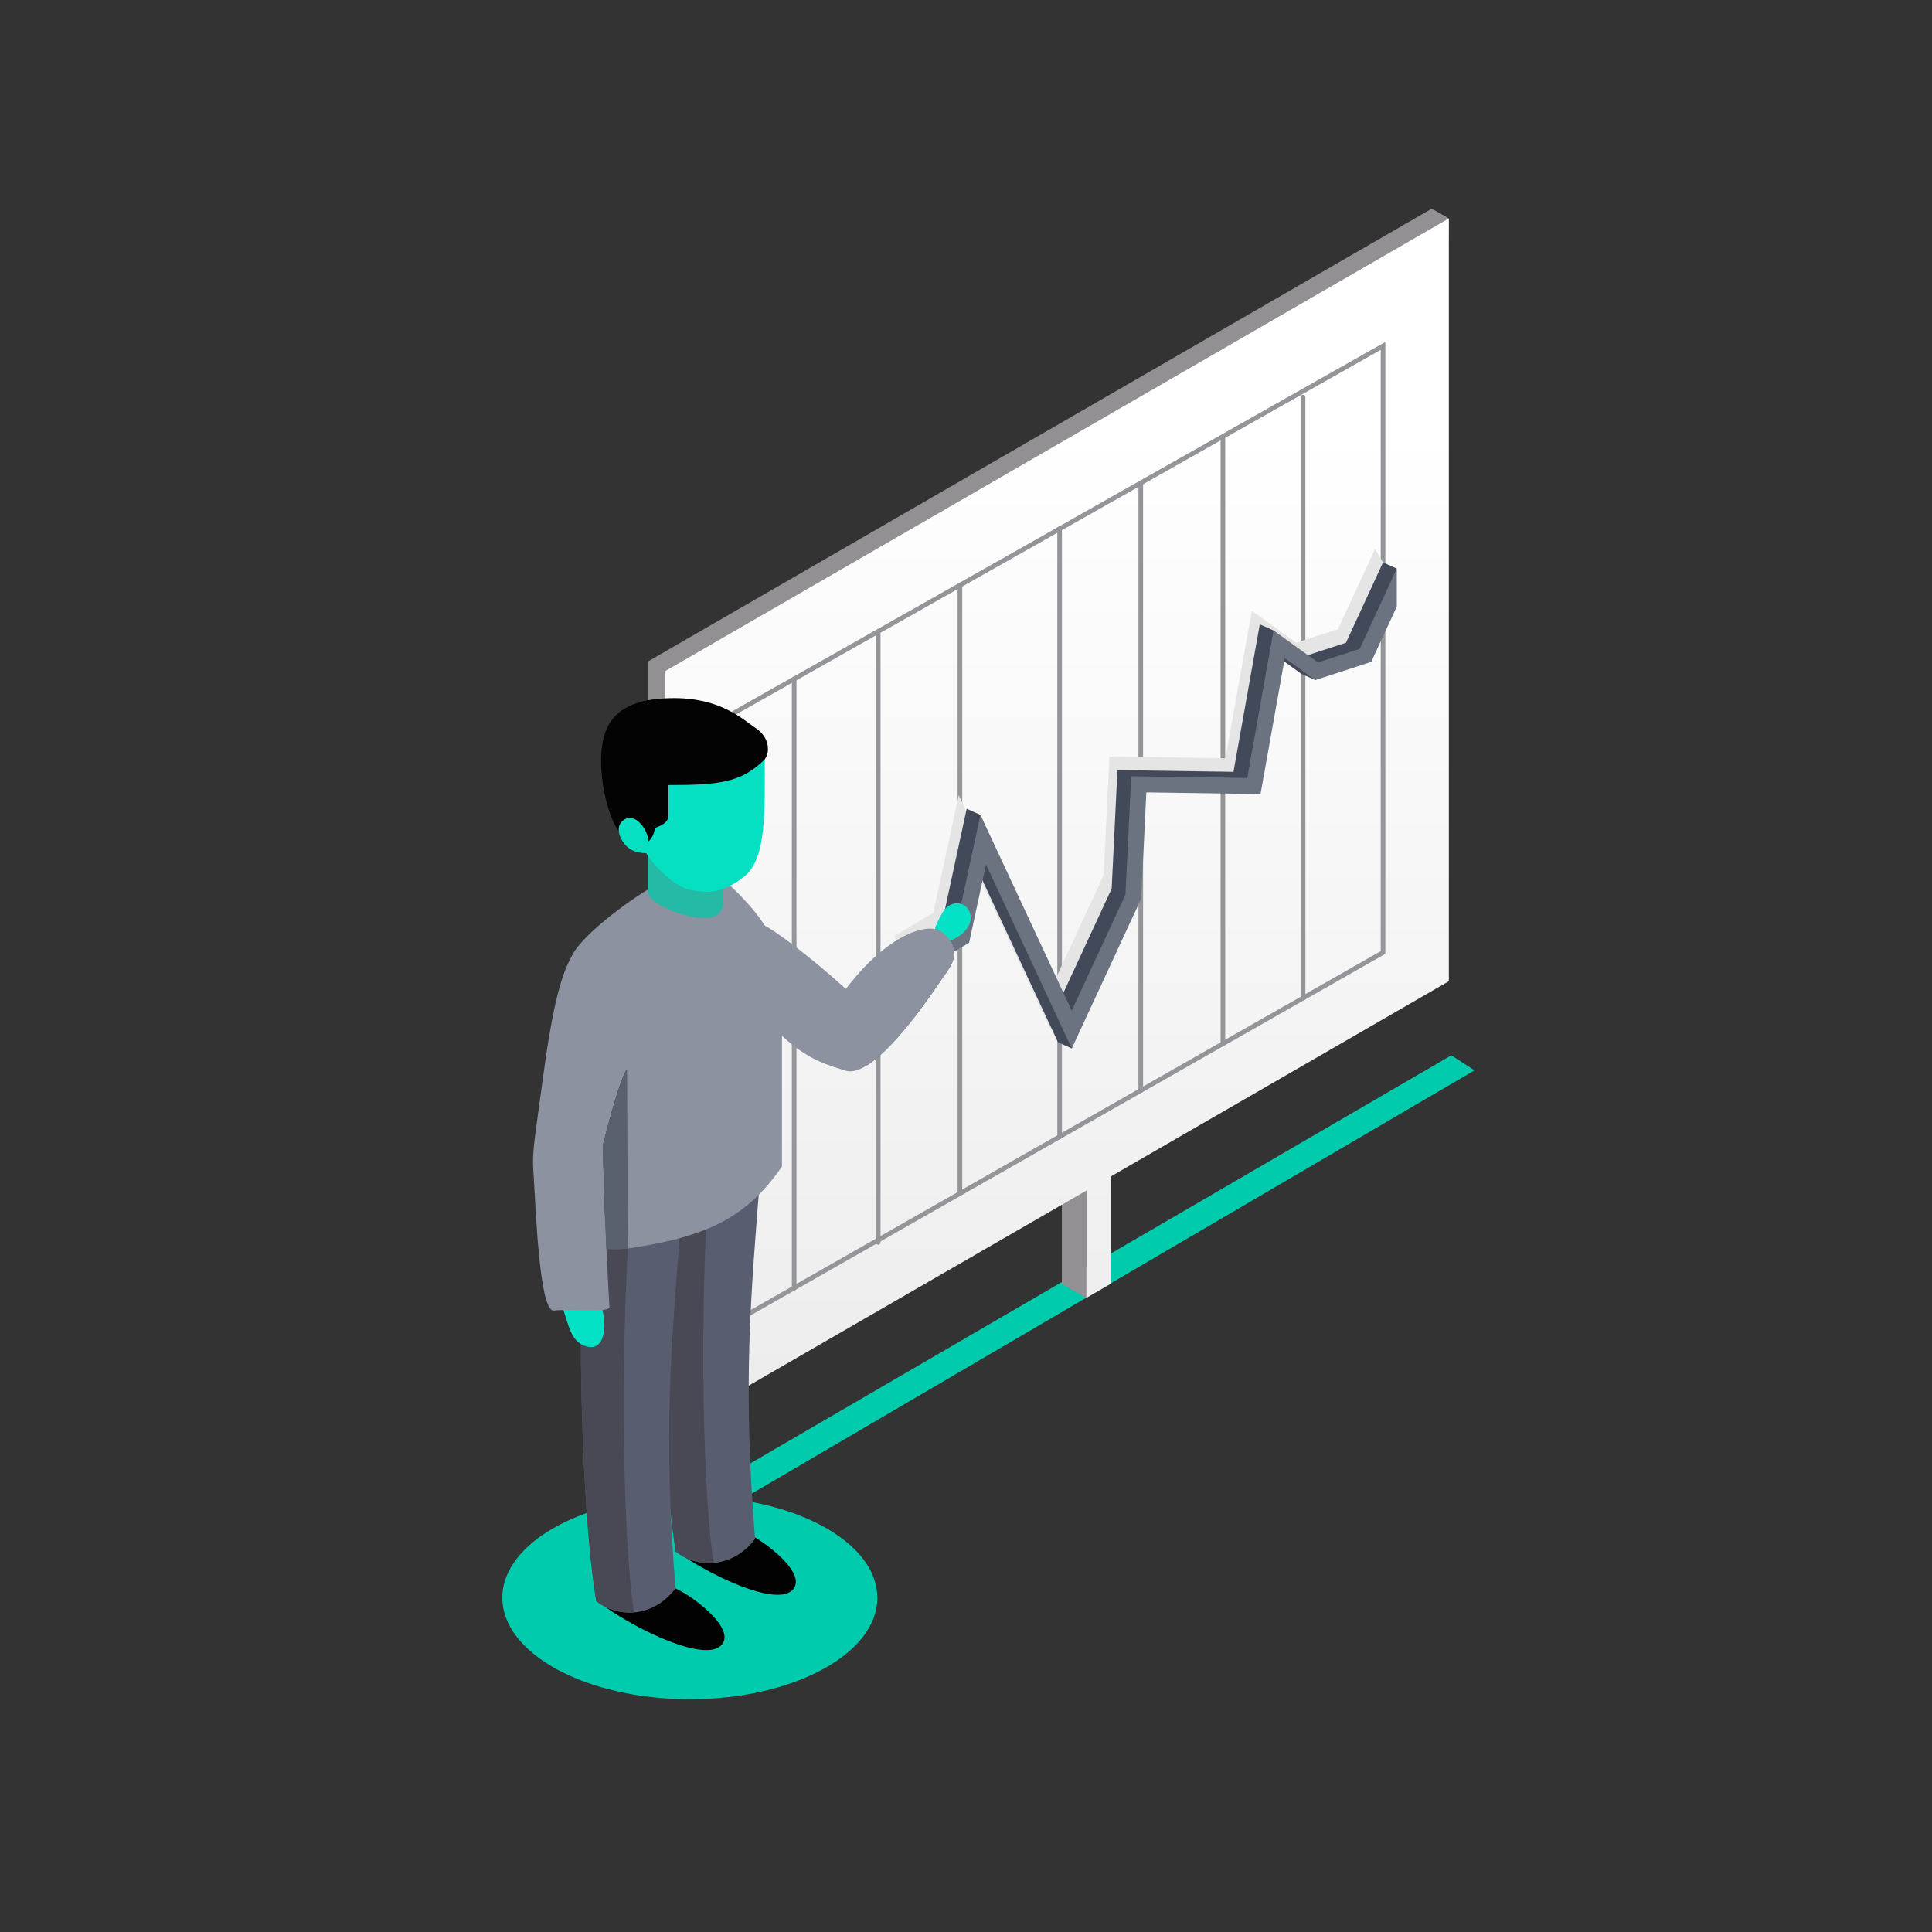 <?xml version="1.0" encoding="UTF-8"?>
<svg width="250px" height="250px" viewBox="0 0 250 250" version="1.1" xmlns="http://www.w3.org/2000/svg" xmlns:xlink="http://www.w3.org/1999/xlink">
    <rect x="0" y="0" width="250" height="250" fill="#333333" stroke="none"/>
    <!-- Generator: Sketch 52 (66869) - http://www.bohemiancoding.com/sketch -->
    <title>Asset 1</title>
    <desc>Created with Sketch.</desc>
    <defs>
        <linearGradient x1="50.048%" y1="-494.909%" x2="50.048%" y2="391.756%" id="linearGradient-1">
            <stop stop-color="#FFFFFF" offset="0%"></stop>
            <stop stop-color="#EBEBEB" offset="82%"></stop>
        </linearGradient>
        <linearGradient x1="50.001%" y1="16.789%" x2="50.001%" y2="124.118%" id="linearGradient-2">
            <stop stop-color="#FFFFFF" offset="0%"></stop>
            <stop stop-color="#EBEBEB" offset="82%"></stop>
        </linearGradient>
    </defs>
    <g id="Page-1" stroke="none" stroke-width="1" fill="none" fill-rule="evenodd">
        <g id="market-join2-copy" transform="translate(-595, -2376)">
            <g id="Asset-11" transform="translate(660, 2403)">
                <polygon id="Path" fill="#00CBAD" points="27.3 165.149 122.802 109.557 125.802 111.502 30.465 167.331"></polygon>
                <polygon id="Path" fill="url(#linearGradient-1)" points="78.699 139.137 75.552 140.956 75.552 123.73 78.699 121.914"></polygon>
                <polygon id="Path" fill="#929092" points="72.402 139.137 75.552 140.956 75.552 123.73 72.402 121.914"></polygon>
                <polygon id="Path" fill="#929092" points="18.819 148.358 18.819 58.605 120.276 0 122.481 1.264 120.276 89.75"></polygon>
                <polygon id="Path" fill="url(#linearGradient-2)" points="21.024 158.572 21.024 59.869 122.481 1.264 122.481 99.967"></polygon>
                <polyline id="Path" stroke="#939598" stroke-width="0.6" stroke-linecap="round" points="28.596 144.876 113.964 96.251 113.964 17.76 29.943 65.275"></polyline>
                <path d="M103.614,24.37 L103.614,102.146" id="Path" stroke="#939598" stroke-width="0.6" stroke-linecap="round"></path>
                <path d="M93.243,29.847 L93.243,108.053" id="Path" stroke="#939598" stroke-width="0.6" stroke-linecap="round"></path>
                <path d="M82.614,35.49 L82.614,114.107" id="Path" stroke="#939598" stroke-width="0.6" stroke-linecap="round"></path>
                <path d="M72.114,41.427 L72.114,120.101" id="Path" stroke="#939598" stroke-width="0.6" stroke-linecap="round"></path>
                <path d="M59.214,48.982 L59.214,127.371" id="Path" stroke="#939598" stroke-width="0.6" stroke-linecap="round"></path>
                <path d="M48.639,54.985 L48.639,133.764" id="Path" stroke="#939598" stroke-width="0.6" stroke-linecap="round"></path>
                <path d="M37.764,60.851 L37.764,139.692" id="Path" stroke="#939598" stroke-width="0.6" stroke-linecap="round"></path>
                <path d="M57.114,99.327 C57.813,98.328 59.325,96.584 57.888,94.591 C57.708,94.375 57.513,94.144 57.288,93.919 C56.265,96.899 51.831,103.148 51.501,103.566 C50.109,103.946 48.697,104.247 47.271,104.466 C48.04,104.945 48.842,105.369 49.671,105.736 C48.482,105.987 47.268,106.107 46.053,106.093 C48.396,107.438 48.957,107.78 48.957,107.78 C48.392,108.852 47.771,109.894 47.097,110.901 C51.204,108.419 56.463,100.252 57.114,99.327 Z" id="Path" fill="#5A616E"></path>
                <polygon id="Path" fill="#E5E5E5" style="mix-blend-mode: multiply;" points="70.875 106.117 59.775 82.312 57.591 92.442 51.738 95.906 50.688 94.135 55.767 91.127 59.055 75.894 70.869 101.227 77.817 86.232 78.564 70.894 93.579 71.116 96.981 52.029 102.738 56.165 108.132 54.415 112.932 44.021 113.964 45.78 109.626 56.099 102.381 58.446 98.436 55.613 95.301 73.202 80.526 72.983 79.857 86.733"></polygon>
                <polygon id="Path" fill="#424959" points="71.907 107.876 60.807 84.074 58.62 94.201 52.767 97.668 51.717 95.894 56.799 92.886 60.087 77.653 61.869 78.446 71.901 102.989 78.849 87.991 79.596 72.653 94.611 72.875 98.013 53.791 99.795 54.58 103.767 57.927 109.164 56.174 113.964 45.78 115.746 46.572 111.864 57.837 105.195 60.998 103.413 60.208 99.465 57.372 96.33 74.964 81.555 74.742 80.886 88.492 73.689 108.668"></polygon>
                <polygon id="Path" fill="#6B7280" points="73.689 108.668 62.589 84.863 60.402 94.993 54.549 98.457 53.499 96.686 58.578 93.679 61.869 78.446 73.683 103.779 80.631 88.783 81.378 73.445 96.393 73.667 99.795 54.58 105.549 58.716 110.946 56.967 115.746 46.572 115.746 51.486 112.437 58.65 105.195 60.998 101.247 58.164 98.112 75.753 83.337 75.534 82.668 89.284"></polygon>
                <ellipse id="Oval" fill="#00CBAD" cx="24.264" cy="179.748" rx="24.264" ry="13.129"></ellipse>
                <path d="M13.296,180.91 C17.565,183.959 25.986,187.999 28.236,185.979 C30.486,183.959 24.831,179.631 22.41,178.536 C19.989,177.44 13.296,180.91 13.296,180.91 Z" id="Path" fill="#030203"></path>
                <path d="M22.524,173.754 C26.793,176.804 35.214,180.844 37.464,178.824 C39.714,176.804 34.059,172.475 31.638,171.38 C29.217,170.284 22.524,173.754 22.524,173.754 Z" id="Path" fill="#030203"></path>
                <path d="M33.396,124.796 C32.127,140.971 31.089,152.05 32.706,172.133 C29.937,175.828 25.437,176.086 22.452,173.793 C20.418,161.889 20.091,134.623 20.817,132.026 C21.543,129.43 20.817,123.973 20.817,123.973 L33.396,124.796 Z" id="Path" fill="#585E70"></path>
                <path d="M26.532,128.166 C25.332,150.906 26.412,169.816 27.351,175.249 C25.593,175.393 23.845,174.872 22.452,173.79 C20.418,161.886 20.091,134.62 20.817,132.023 C21.24,130.523 21.171,128.043 21.039,126.236 C23.472,127.02 26.532,128.166 26.532,128.166 Z" id="Path" fill="#484954"></path>
                <path d="M23.1,131.198 C21.831,147.373 20.793,158.452 22.41,178.536 C19.641,182.227 15.141,182.489 12.156,180.195 C10.122,168.291 9.795,141.025 10.521,138.426 C11.247,135.826 10.521,130.376 10.521,130.376 L23.1,131.198 Z" id="Path" fill="#585E70"></path>
                <path d="M16.236,134.56 C15.036,157.3 16.116,176.209 17.055,181.642 C15.299,181.788 13.552,181.272 12.156,180.195 C10.122,168.291 9.795,141.025 10.521,138.426 C10.944,136.925 10.875,134.449 10.743,132.639 C13.176,133.422 16.236,134.56 16.236,134.56 Z" id="Path" fill="#484954"></path>
                <path d="M7.845,142.352 C8.622,144.573 8.883,146.767 11.016,147.256 C13.149,147.746 13.614,144.891 12.864,142.091 C12.114,139.29 7.845,142.352 7.845,142.352 Z" id="Path" fill="#03E1C7"></path>
                <path d="M56.079,92.841 C56.961,90.857 57.375,90.242 58.305,89.957 C59.235,89.671 60.339,90.146 60.591,91.457 C60.843,92.769 59.469,94.381 57.381,94.888 C55.293,95.395 56.079,92.841 56.079,92.841 Z" id="Path" fill="#03E1C7"></path>
                <path d="M18.819,88.105 C14.565,90.758 10.296,94.336 9.144,96.413 C7.992,98.49 6.777,101.296 5.337,111.898 C3.897,122.499 3.837,122.103 4.068,125.384 C4.299,128.665 4.758,142.814 6.663,142.583 C8.568,142.352 13.929,142.928 13.863,142.121 C13.797,141.313 12.939,125.558 13.056,120.999 C14.67,114.536 15.708,111.88 16.113,111.361 C16.113,120.065 16.227,134.56 16.227,134.56 C26.427,133.059 31.629,130.58 36.186,123.943 L36.186,107.032 C39.762,110.379 42.582,110.934 44.391,111.535 C48.366,112.825 56.298,100.495 57.105,99.339 C57.912,98.184 59.805,96.038 56.991,93.664 C55.212,92.163 49.857,93.862 44.454,100.963 C39.909,96.863 35.607,93.637 33.954,92.763 C32.268,90.026 28.065,85.98 27.156,85.98 C26.247,85.98 18.819,88.105 18.819,88.105 Z" id="Path" fill="#8C929F"></path>
                <path d="M28.596,87.006 L28.596,89.689 C28.596,90.59 28.122,91.95 25.914,91.812 C22.929,91.625 18.819,89.804 18.819,88.405 L18.819,82.753 L28.596,87.006 Z" id="Path" fill="#24BAA5"></path>
                <path d="M33.96,71.254 C34.665,70.299 34.578,68.423 32.82,67.241 C31.062,66.058 28.176,63.201 21.774,63.339 C15.372,63.477 13.323,66.04 12.864,69.804 C12.405,73.568 13.764,79.73 15.717,81.318 C17.67,82.906 21.198,83.191 21.372,83.164 C21.546,83.137 30.714,77.653 30.714,77.653 L33.96,71.254 Z" id="Path" fill="#040304"></path>
                <path d="M33.96,71.254 C33.96,77.83 34.218,84.107 31.32,86.403 C28.422,88.699 26.52,88.609 24.225,88.132 C21.93,87.654 18.948,84.194 18.645,83.416 C17.046,83.329 16.266,82.897 15.618,81.942 C14.97,80.988 14.664,79.607 15.963,78.956 C17.262,78.305 18.861,80.343 18.906,81.9 C19.386,81.435 19.679,80.809 19.728,80.142 C20.853,79.751 21.501,79.319 21.501,78.452 L21.501,74.586 C27.816,74.586 30.93,74.325 33.96,71.254 Z" id="Path" fill="#06E0C2"></path>
                <path d="M13.065,120.999 C14.679,114.536 15.717,111.88 16.122,111.361 C16.122,120.065 16.236,134.56 16.236,134.56 C15.322,134.668 14.401,134.697 13.482,134.647 C13.245,129.667 12.999,123.559 13.065,120.999 Z" id="Path" fill="#5A616E"></path>
            </g>
        </g>
    </g>
</svg>